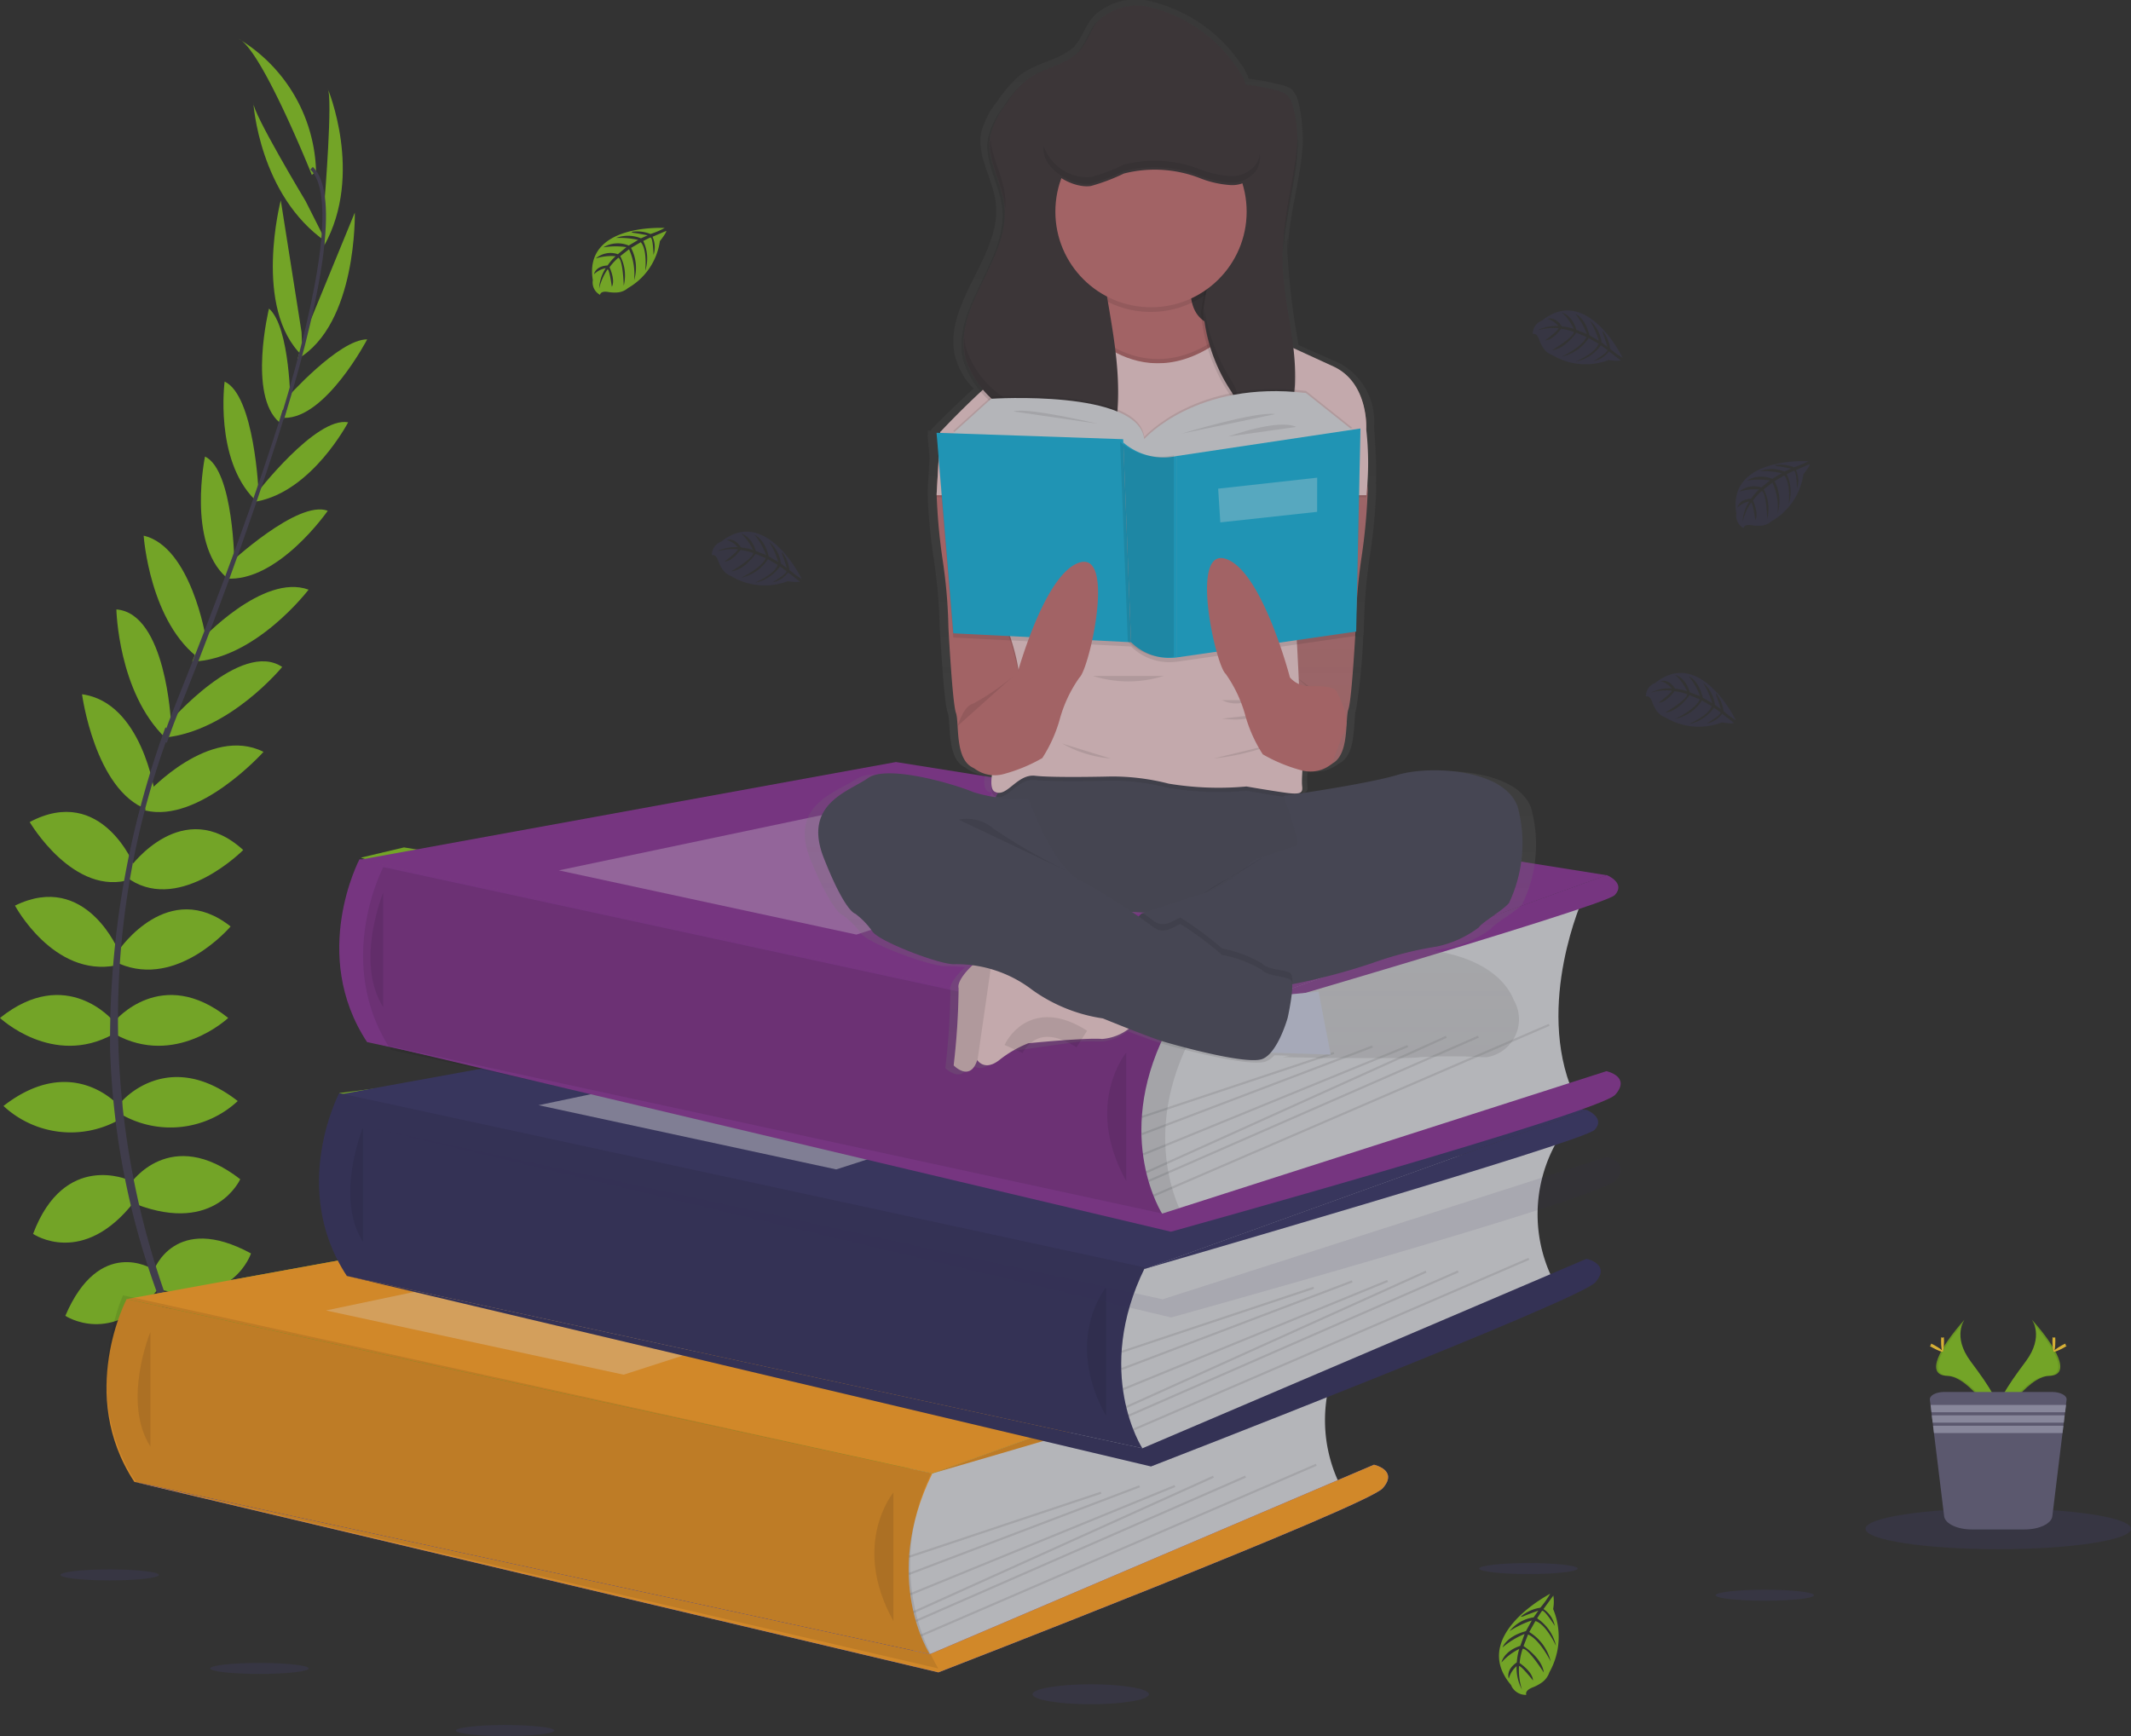 <svg xmlns="http://www.w3.org/2000/svg" xmlns:xlink="http://www.w3.org/1999/xlink" width="108.062" height="88.051" viewBox="0 0 108.062 88.051">
  <rect x="0" y="0" width="108.062" height="88.051" fill="#333333" stroke="none"/>
  <defs>
    <linearGradient id="linear-gradient" x1="0.5" y1="1" x2="0.5" gradientUnits="objectBoundingBox">
      <stop offset="0" stop-color="gray" stop-opacity="0.251"/>
      <stop offset="0.54" stop-color="gray" stop-opacity="0.122"/>
      <stop offset="1" stop-color="gray" stop-opacity="0.102"/>
    </linearGradient>
  </defs>
  <g id="Group_15952" data-name="Group 15952" transform="translate(0 0)" opacity="0.8" style="mix-blend-mode: normal;isolation: isolate">
    <path id="Path_13253" data-name="Path 13253" d="M903.362,259.456s-4.126-.249-3.644,2.646a.706.706,0,0,0,.367.744s.008-.217.423-.142a1.911,1.911,0,0,0,.45.022.933.933,0,0,0,.543-.226h0a3.276,3.276,0,0,0,1.613-2.378s.334-.414.326-.52l-.7.3a1.253,1.253,0,0,1,.051.921s-.023-.9-.156-.882c-.027,0-.363.175-.363.175a2.065,2.065,0,0,1,.1,1.513s.117-1.079-.229-1.45l-.491.287a2.166,2.166,0,0,1,.154,1.643,3.079,3.079,0,0,0-.257-1.573l-.444.347a2.118,2.118,0,0,1,.175,1.5s-.036-1.318-.271-1.418a2.722,2.722,0,0,0-.448.484s.308.651.117.989c0,0-.117-.878-.217-.883a2.922,2.922,0,0,0-.428.977,2.108,2.108,0,0,1,.334-1.036,1.168,1.168,0,0,0-.594.307s.061-.412.69-.447a2.713,2.713,0,0,1,.406-.469,2.552,2.552,0,0,0-1.005.116,1.139,1.139,0,0,1,1.12-.217l.434-.358a3.748,3.748,0,0,0-1.173.012,1.428,1.428,0,0,1,1.291-.093l.478-.286a4.349,4.349,0,0,0-1.121-.1,1.72,1.72,0,0,1,1.261.02l.342-.153s-.515-.1-.666-.117-.159-.058-.159-.058a1.779,1.779,0,0,1,.966.109A4.384,4.384,0,0,0,903.362,259.456Z" transform="translate(-811.667 -236.062)" fill="#6c63ff" opacity="0.1"/>
    <path id="Path_13255" data-name="Path 13255" d="M809.361,191.3s-1.8-3.728-4.087-1.89a.707.707,0,0,0-.47.683s.191-.1.326.3a1.88,1.88,0,0,0,.2.4.932.932,0,0,0,.465.368h0a3.28,3.28,0,0,0,2.862.249,1.866,1.866,0,0,0,.611.026l-.6-.465a1.26,1.26,0,0,1-.779.494s.776-.46.693-.567c-.017-.022-.326-.231-.326-.231a2.058,2.058,0,0,1-1.272.825s1-.423,1.154-.906l-.5-.287a2.167,2.167,0,0,1-1.359.936s1.029-.48,1.249-.992l-.52-.217s-.559.828-1.227.887c0,0,1.133-.674,1.1-.928a2.684,2.684,0,0,0-.641-.155s-.415.584-.807.584c0,0,.71-.531.667-.617a2.871,2.871,0,0,0-1.065.109,2.113,2.113,0,0,1,1.067-.217,1.162,1.162,0,0,0-.557-.368s.389-.148.727.383a2.688,2.688,0,0,1,.607.127,2.541,2.541,0,0,0-.592-.821s.5.1.731.874l.528.208a3.621,3.621,0,0,0-.582-1.019s.5.184.71,1.086l.483.278a4.337,4.337,0,0,0-.463-1.025,1.715,1.715,0,0,1,.6,1.11l.3.224s-.162-.5-.217-.637-.027-.166-.027-.166a1.787,1.787,0,0,1,.377.9A4.17,4.17,0,0,0,809.361,191.3Z" transform="translate(-727.077 -173.152)" fill="#6c63ff" opacity="0.1"/>
    <path id="Path_13256" data-name="Path 13256" d="M862.224,361.1s-1.8-3.729-4.09-1.892a.707.707,0,0,0-.47.683s.191-.1.326.3a1.88,1.88,0,0,0,.2.4.932.932,0,0,0,.465.368h0a3.277,3.277,0,0,0,2.863.249s.523.09.61.026l-.6-.464a1.26,1.26,0,0,1-.78.494s.776-.46.693-.567c-.017-.022-.326-.231-.326-.231a2.062,2.062,0,0,1-1.271.826s1-.425,1.154-.907l-.49-.289a2.163,2.163,0,0,1-1.359.936s1.029-.48,1.249-.992l-.52-.217s-.559.827-1.227.887c0,0,1.134-.674,1.105-.93a2.7,2.7,0,0,0-.642-.155s-.415.584-.807.584c0,0,.71-.531.667-.617a2.872,2.872,0,0,0-1.065.109,2.121,2.121,0,0,1,1.068-.217,1.161,1.161,0,0,0-.558-.368s.389-.149.726.383a2.676,2.676,0,0,1,.607.126,2.561,2.561,0,0,0-.591-.821s.5.1.731.874l.527.208a3.607,3.607,0,0,0-.582-1.017s.5.182.71,1.086l.483.277a4.337,4.337,0,0,0-.463-1.025,1.719,1.719,0,0,1,.6,1.111l.3.217s-.163-.5-.217-.637-.027-.166-.027-.166a1.775,1.775,0,0,1,.377.9A4.386,4.386,0,0,0,862.224,361.1Z" transform="translate(-774.201 -324.568)" fill="#6c63ff" opacity="0.1"/>
    <ellipse id="Ellipse_1295" data-name="Ellipse 1295" cx="2.496" cy="0.279" rx="2.496" ry="0.279" transform="translate(23.119 87.493)" fill="#6c63ff" opacity="0.1"/>
    <ellipse id="Ellipse_1296" data-name="Ellipse 1296" cx="2.496" cy="0.279" rx="2.496" ry="0.279" transform="translate(86.996 80.631)" fill="#6c63ff" opacity="0.1"/>
    <ellipse id="Ellipse_1297" data-name="Ellipse 1297" cx="2.496" cy="0.279" rx="2.496" ry="0.279" transform="translate(75.012 79.277)" fill="#6c63ff" opacity="0.1"/>
    <ellipse id="Ellipse_1298" data-name="Ellipse 1298" cx="2.952" cy="0.507" rx="2.952" ry="0.507" transform="translate(52.358 85.425)" fill="#6c63ff" opacity="0.1"/>
    <path id="Path_13257" data-name="Path 13257" d="M669.855,790.14s-4.111,2.124-1.987,4.626a.794.794,0,0,0,.777.5s-.115-.211.326-.379a2.124,2.124,0,0,0,.444-.236,1.044,1.044,0,0,0,.4-.531h0a3.666,3.666,0,0,0,.189-3.206,2.063,2.063,0,0,0,.011-.684l-.5.685a1.4,1.4,0,0,1,.576.856s-.543-.855-.651-.76c-.024.02-.248.375-.248.375a2.3,2.3,0,0,1,.961,1.4s-.5-1.1-1.048-1.262l-.312.556a2.415,2.415,0,0,1,1.086,1.49s-.568-1.135-1.148-1.364l-.229.587s.942.6,1.029,1.344c0,0-.788-1.245-1.072-1.206a3.006,3.006,0,0,0-.154.722s.666.445.677.883c0,0-.615-.776-.709-.725a3.272,3.272,0,0,0,.15,1.187,2.343,2.343,0,0,1-.273-1.187,1.3,1.3,0,0,0-.394.634s-.177-.429.406-.824a3,3,0,0,1,.123-.682,2.863,2.863,0,0,0-.9.686s.1-.564.954-.844l.217-.6a4.046,4.046,0,0,0-1.12.682s.19-.559,1.187-.827l.3-.543a4.98,4.98,0,0,0-1.131.543,1.923,1.923,0,0,1,1.223-.7l.24-.342s-.552.2-.706.267-.185.036-.185.036a2,2,0,0,1,.989-.45A4.835,4.835,0,0,0,669.855,790.14Z" transform="translate(-591.245 -709.305)" fill="#83c124"/>
    <path id="Path_13259" data-name="Path 13259" d="M686.65,255.062s1.661,4.343,2.606,3.909.688-2.28.869-2.786.38-4.343.38-4.343a26.262,26.262,0,0,1,.271-3.264,29.915,29.915,0,0,0,.326-3.452v-.053l-.179-3.149-1.014-.253-2.352.869-.326,1.86-.127.726-.054.309Z" transform="translate(-621.747 -220.219)" fill="#be6f72"/>
    <path id="Path_13260" data-name="Path 13260" d="M691.69,358.3a11.664,11.664,0,0,0,2.063,1.412c.478.114.771,1.126.771,1.126" transform="translate(-626.24 -324.208)" opacity="0.1"/>
    <path id="Path_13285" data-name="Path 13285" d="M698.556,427s-3.873.586-4.6,1.382" transform="translate(-628.264 -385.468)" opacity="0.1"/>
    <path id="Path_13286" data-name="Path 13286" d="M695.574,492.849h-.17a29.214,29.214,0,0,0-3.087,0c-.47.109-6.7,0-6.7,0l1.217-.253s-.452-1.583-.165-1.715c0,0-1.629-1.073-.4-1.8a3.81,3.81,0,0,1,2.552-.419l3.083-1.045.592-.2s3.475.181,4.415,2.57A1.935,1.935,0,0,1,695.574,492.849Z" transform="translate(-620.831 -439.353)" fill="#e7c7ca"/>
    <path id="Path_13287" data-name="Path 13287" d="M747.178,492.894h-.17c1.011-.834,3.3-3.373-3.5-5.223l.592-.2s3.475.181,4.415,2.57A1.929,1.929,0,0,1,747.178,492.894Z" transform="translate(-672.437 -439.397)" opacity="0.1"/>
    <ellipse id="Ellipse_1300" data-name="Ellipse 1300" cx="0.19" cy="0.19" rx="0.19" ry="0.19" transform="translate(68.166 50.304)" fill="#4b4b5b"/>
    <ellipse id="Ellipse_1301" data-name="Ellipse 1301" cx="0.19" cy="0.19" rx="0.19" ry="0.19" transform="translate(67.063 50.617)" fill="#4b4b5b"/>
    <path id="Path_13294" data-name="Path 13294" d="M695.31,507.819a3.842,3.842,0,0,0,4.561-1.4" transform="translate(-629.467 -456.289)" fill="none" stroke="#000" stroke-width="1" opacity="0.1"/>
    <path id="Path_13295" data-name="Path 13295" d="M700.29,532.417a5.358,5.358,0,0,1,5.1-.048" transform="translate(-633.907 -478.878)" fill="none" stroke="#000" stroke-width="1" opacity="0.1"/>
    <path id="Path_13314" data-name="Path 13314" d="M707.15,364.94s1.037.667,1.033,1.464" transform="translate(-640.021 -330.128)" opacity="0.1"/>
    <g id="Group_15951" data-name="Group 15951" transform="translate(0 0)">
      <path id="Path_13184" data-name="Path 13184" d="M100.019,429.832l-37.166-.181-3.693-8.662,13.058-.948-2.276-9.5L95.77,407.2l-24.732-8.6,2.185-.519,39.769,6.488-2.19,14.821-3.13,8.145Z" transform="translate(-52.736 -355.101)" fill="#83c124"/>
      <path id="Path_13185" data-name="Path 13185" d="M187,698.549a4.264,4.264,0,0,1,3.648,1.246s-1,.791-3.162-.3Z" transform="translate(-176.313 -627.627)" fill="#6c63ff"/>
      <path id="Path_13186" data-name="Path 13186" d="M177.109,698.51a4.252,4.252,0,0,0-.738,3.784s1.186-.474,1.315-2.892Z" transform="translate(-166.661 -627.624)" fill="#6c63ff"/>
      <path id="Path_13187" data-name="Path 13187" d="M172.76,666.646s.912-1.673,4.561.669a2.048,2.048,0,0,1-2.1,1.034A2.473,2.473,0,0,1,172.76,666.646Z" transform="translate(-163.62 -598.659)" fill="#6c63ff"/>
      <path id="Path_13188" data-name="Path 13188" d="M153.546,670.275s-1.893-.217-2.076,4.115a2.048,2.048,0,0,0,2.052-1.122A2.469,2.469,0,0,0,153.546,670.275Z" transform="translate(-144.641 -602.414)" fill="#6c63ff"/>
      <path id="Path_13189" data-name="Path 13189" d="M160.44,625.287s1.064-2.949,4.925-.851c0,0-.882,2.706-4.53,1.855Z" transform="translate(-152.637 -560.863)" fill="#83c124"/>
      <path id="Path_13190" data-name="Path 13190" d="M149.52,586.44s2.007-2.979,5.564-.217c0,0-1.247,2.8-5.26,1.277Z" transform="translate(-142.902 -526.414)" fill="#83c124"/>
      <path id="Path_13191" data-name="Path 13191" d="M145.6,549.232s2.341-2.737,5.864,0a5.01,5.01,0,0,1-5.864.7Z" transform="translate(-139.408 -493.388)" fill="#83c124"/>
      <path id="Path_13192" data-name="Path 13192" d="M142.24,510.883s2.371-2.858,5.746-.152c0,0-2.675,2.524-5.746.821Z" transform="translate(-136.414 -459.101)" fill="#83c124"/>
      <path id="Path_13193" data-name="Path 13193" d="M144.2,471.521s2.5-3.679,5.655-1.186c0,0-2.675,3.162-5.655,1.885Z" transform="translate(-138.161 -423.346)" fill="#83c124"/>
      <path id="Path_13194" data-name="Path 13194" d="M149.52,433.8s2.645-3.648,5.716-.851c0,0-3.132,3.162-5.716,1.52Z" transform="translate(-142.902 -389.837)" fill="#83c124"/>
      <path id="Path_13195" data-name="Path 13195" d="M156.517,395.084s3.132-3.429,5.864-2.063c0,0-3.263,3.642-6,2.973Z" transform="translate(-149.018 -354.888)" fill="#83c124"/>
      <path id="Path_13196" data-name="Path 13196" d="M165.616,356.363s3.614-4.2,5.716-2.8c0,0-2.662,3.258-5.972,3.583Z" transform="translate(-157.022 -319.736)" fill="#83c124"/>
      <path id="Path_13197" data-name="Path 13197" d="M178.785,321.153s3.163-3.429,5.474-2.578c0,0-2.706,3.557-5.9,3.648Z" transform="translate(-168.611 -288.668)" fill="#83c124"/>
      <path id="Path_13198" data-name="Path 13198" d="M194.192,284.876s3.5-3.284,5.017-2.706c0,0-2.523,3.648-5.169,3.436Z" transform="translate(-182.589 -256.264)" fill="#83c124"/>
      <path id="Path_13199" data-name="Path 13199" d="M208.32,244.761s3.01-3.923,4.653-3.619c0,0-1.825,3.5-4.653,4.018Z" transform="translate(-195.319 -219.723)" fill="#83c124"/>
      <path id="Path_13200" data-name="Path 13200" d="M221.4,205.43s2.66-3.007,4.1-3c0,0-2.1,4.018-4.208,3.981Z" transform="translate(-206.88 -185.217)" fill="#83c124"/>
      <path id="Path_13201" data-name="Path 13201" d="M227.9,148.983l2.57-6.263s.128,5.662-2.9,7.425Z" transform="translate(-212.478 -131.939)" fill="#83c124"/>
      <path id="Path_13202" data-name="Path 13202" d="M240.047,90.356s.426-5.23.152-5.656c0,0,1.837,4.349-.169,7.967Z" transform="translate(-223.585 -80.219)" fill="#83c124"/>
      <path id="Path_13203" data-name="Path 13203" d="M123.48,635.077s-2.665-1.652-4.39,2.389c0,0,2.371,1.574,4.7-1.358Z" transform="translate(-115.777 -570.728)" fill="#83c124"/>
      <path id="Path_13204" data-name="Path 13204" d="M108.884,594.211s-3.268-1.491-4.854,2.728c0,0,2.525,1.737,5.151-1.661Z" transform="translate(-102.352 -534.357)" fill="#83c124"/>
      <path id="Path_13205" data-name="Path 13205" d="M96.064,551.542s-2.341-2.737-5.864,0a5.01,5.01,0,0,0,5.864.7Z" transform="translate(-90.024 -495.448)" fill="#83c124"/>
      <path id="Path_13206" data-name="Path 13206" d="M94.326,510.883s-2.371-2.858-5.746-.152c0,0,2.676,2.524,5.746.821Z" transform="translate(-88.58 -459.101)" fill="#83c124"/>
      <path id="Path_13207" data-name="Path 13207" d="M100.859,466.415s-1.664-4.121-5.279-2.349c0,0,1.955,3.654,5.132,3.033Z" transform="translate(-94.82 -418.134)" fill="#83c124"/>
      <path id="Path_13208" data-name="Path 13208" d="M107.771,426.577s-1.654-4.192-5.321-2.249c0,0,2.246,3.843,5.158,2.9Z" transform="translate(-100.944 -382.635)" fill="#83c124"/>
      <path id="Path_13209" data-name="Path 13209" d="M130.582,373.738s-.652-4.6-3.692-5.008c0,0,.645,4.847,3.283,5.836Z" transform="translate(-122.73 -333.517)" fill="#83c124"/>
      <path id="Path_13210" data-name="Path 13210" d="M145.708,334.711s-.254-5.538-2.768-5.731c0,0,.085,4.2,2.484,6.515Z" transform="translate(-137.038 -298.07)" fill="#83c124"/>
      <path id="Path_13211" data-name="Path 13211" d="M158.819,299.578s-.749-4.605-3.149-5.168c0,0,.3,4.46,2.911,6.3Z" transform="translate(-148.385 -267.242)" fill="#83c124"/>
      <path id="Path_13212" data-name="Path 13212" d="M184.107,262.832s-.025-4.8-1.491-5.5c0,0-.909,4.343,1.066,6.114Z" transform="translate(-172.22 -234.176)" fill="#83c124"/>
      <path id="Path_13213" data-name="Path 13213" d="M194.711,227.846s-.205-4.939-1.723-5.635c0,0-.519,3.909,1.5,5.959Z" transform="translate(-181.597 -202.857)" fill="#83c124"/>
      <path id="Path_13214" data-name="Path 13214" d="M212.377,192.97s-.009-4.018-1.092-4.96c0,0-1.077,4.4.527,5.768Z" transform="translate(-197.645 -172.359)" fill="#83c124"/>
      <path id="Path_13215" data-name="Path 13215" d="M217.447,143.687,216.393,137s-1.432,5.479,1.1,7.894Z" transform="translate(-202.155 -126.84)" fill="#83c124"/>
      <path id="Path_13216" data-name="Path 13216" d="M209.534,96.365s-2.706-4.5-2.651-4.995c0,0,.288,4.711,3.692,7.058Z" transform="translate(-194.036 -86.164)" fill="#83c124"/>
      <path id="Path_13217" data-name="Path 13217" d="M203.769,68.482s-2.554-6.385-3.709-6.9a8.093,8.093,0,0,1,3.922,6.719Z" transform="translate(-187.955 -59.609)" fill="#83c124"/>
      <path id="Path_13218" data-name="Path 13218" d="M219.735,134.2l-.175-.053c2.155-7.029,2.693-11.51,1.515-12.634l.125-.132C222.449,122.566,221.942,127,219.735,134.2Z" transform="translate(-205.337 -112.916)" fill="#444053"/>
      <path id="Path_13219" data-name="Path 13219" d="M164.388,251.681l-.258-.092c.229-.644.476-1.3.734-1.941,2.25-5.607,4.165-10.824,5.393-14.828l.225-.109c-1.23,4.012-3.112,9.428-5.364,15.043C164.861,250.385,164.615,251.036,164.388,251.681Z" transform="translate(-155.927 -214.015)" fill="#444053"/>
      <path id="Path_13220" data-name="Path 13220" d="M148.179,424.677a35.518,35.518,0,0,1-5.963-10.688,39.544,39.544,0,0,1-2.353-12.246,46.214,46.214,0,0,1,2.808-16.363l.2.239a41.935,41.935,0,0,0-.319,28.232,35.186,35.186,0,0,0,5.9,10.585Z" transform="translate(-134.279 -348.495)" fill="#444053"/>
      <path id="Path_13221" data-name="Path 13221" d="M531.186,670.36a7.455,7.455,0,0,0-.507,7.547l-19.654,8.524-1.886.4-.869-3.8.581-4.8v-2.621Z" transform="translate(-462.698 -602.531)" fill="#d5d6db"/>
      <path id="Path_13222" data-name="Path 13222" d="M59.16,568.349l27.2-4.959,36.044,5.742-22.388,8.06Z" transform="translate(-52.736 -502.461)" fill="#83c124"/>
      <path id="Path_13223" data-name="Path 13223" d="M59.16,568.349l27.2-4.959,36.044,5.742-22.388,8.06Z" transform="translate(-52.736 -502.461)" fill="#f99d27"/>
      <path id="Path_13224" data-name="Path 13224" d="M139.333,652.47s-2.544,4.82.388,9.272l40.339,8.741s-2.5-3.839.129-9.169Z" transform="translate(-132.909 -586.583)" fill="#f99d27"/>
      <path id="Path_13226" data-name="Path 13226" d="M153.505,667.86s-1.454,3.527,0,5.809" transform="translate(-145.879 -600.302)" opacity="0.1"/>
      <path id="Path_13227" data-name="Path 13227" d="M191.649,739.47l22.52-9.61s1.26.271.445,1.194-22.531,9.338-22.531,9.338l-40.773-9.664Z" transform="translate(-144.498 -655.57)" fill="#6c63ff"/>
      <path id="Path_13228" data-name="Path 13228" d="M191.649,739.47l22.52-9.61s1.26.271.445,1.194-22.531,9.338-22.531,9.338l-40.773-9.664Z" transform="translate(-144.498 -655.57)" fill="#f99d27"/>
      <path id="Path_13229" data-name="Path 13229" d="M497.886,742.86s-2.172,2.606,0,6.515" transform="translate(-452.582 -667.158)" opacity="0.1"/>
      <rect id="Rectangle_12979" data-name="Rectangle 12979" width="10.269" height="0.109" transform="translate(46.077 78.907) rotate(-18.45)" opacity="0.1"/>
      <rect id="Rectangle_12980" data-name="Rectangle 12980" width="12.512" height="0.109" transform="translate(46.074 79.781) rotate(-20.82)" opacity="0.1"/>
      <rect id="Rectangle_12981" data-name="Rectangle 12981" width="14.502" height="0.109" transform="translate(46.139 80.812) rotate(-22.26)" opacity="0.1"/>
      <rect id="Rectangle_12982" data-name="Rectangle 12982" width="16.694" height="0.109" transform="translate(46.296 81.721) rotate(-24.31)" opacity="0.1"/>
      <rect id="Rectangle_12983" data-name="Rectangle 12983" width="18.258" height="0.109" transform="matrix(0.916, -0.401, 0.401, 0.916, 46.417, 82.163)" opacity="0.1"/>
      <rect id="Rectangle_12984" data-name="Rectangle 12984" width="21.849" height="0.109" transform="translate(46.67 82.905) rotate(-23.36)" opacity="0.1"/>
      <path id="Path_13230" data-name="Path 13230" d="M152.23,580.958l19.111-4.018,11.642,2.226-15.66,5.049Z" transform="translate(-135.7 -514.492)" fill="#fff" opacity="0.3"/>
      <path id="Path_13231" data-name="Path 13231" d="M546.391,659.69s.988.4.408,1.014S524,667.75,524,667.75Z" transform="translate(-476.721 -593.019)" fill="#e08d23"/>
      <path id="Path_13232" data-name="Path 13232" d="M630.484,574.18a7.455,7.455,0,0,0-.506,7.547l-19.654,8.524-1.886.4-.869-3.8.59-4.8v-2.625Z" transform="translate(-551.216 -516.794)" fill="#d5d6db"/>
      <path id="Path_13233" data-name="Path 13233" d="M158.46,472.168l27.2-4.958,36.046,5.742-22.388,8.06Z" transform="translate(-141.254 -416.654)" fill="#3a3768"/>
      <path id="Path_13234" data-name="Path 13234" d="M238.587,556.29s-2.545,4.82.387,9.272l40.339,8.741s-2.5-3.843.134-9.17Z" transform="translate(-221.385 -500.847)" fill="#3a3768"/>
      <path id="Path_13235" data-name="Path 13235" d="M238.587,556.29s-2.545,4.82.387,9.272l40.339,8.741s-2.5-3.843.134-9.17l-12.756-2.761Z" transform="translate(-221.385 -500.847)" opacity="0.1"/>
      <path id="Path_13236" data-name="Path 13236" d="M252.8,571.68s-1.453,3.526,0,5.809" transform="translate(-234.392 -514.498)" opacity="0.1"/>
      <path id="Path_13237" data-name="Path 13237" d="M290.939,643.29l22.521-9.61s1.258.271.444,1.194-22.531,9.338-22.531,9.338L250.6,634.549Z" transform="translate(-233.007 -569.834)" fill="#3a3768"/>
      <path id="Path_13238" data-name="Path 13238" d="M290.939,643.29l22.521-9.61s1.258.271.444,1.194-22.531,9.338-22.531,9.338L250.6,634.549Z" transform="translate(-233.007 -569.834)" opacity="0.1"/>
      <path id="Path_13239" data-name="Path 13239" d="M597.176,646.68s-2.172,2.606,0,6.515" transform="translate(-541.09 -581.381)" opacity="0.1"/>
      <rect id="Rectangle_12985" data-name="Rectangle 12985" width="10.269" height="0.109" transform="translate(56.86 68.514) rotate(-18.45)" opacity="0.1"/>
      <rect id="Rectangle_12986" data-name="Rectangle 12986" width="12.512" height="0.109" transform="translate(56.857 69.386) rotate(-20.82)" opacity="0.1"/>
      <rect id="Rectangle_12987" data-name="Rectangle 12987" width="14.502" height="0.109" transform="translate(56.922 70.412) rotate(-22.26)" opacity="0.1"/>
      <rect id="Rectangle_12988" data-name="Rectangle 12988" width="16.694" height="0.109" transform="translate(57.079 71.319) rotate(-24.31)" opacity="0.1"/>
      <rect id="Rectangle_12989" data-name="Rectangle 12989" width="18.258" height="0.109" transform="matrix(0.916, -0.401, 0.401, 0.916, 57.198, 71.758)" opacity="0.1"/>
      <rect id="Rectangle_12990" data-name="Rectangle 12990" width="21.849" height="0.109" transform="translate(57.451 72.46) rotate(-23.36)" opacity="0.1"/>
      <path id="Path_13240" data-name="Path 13240" d="M251.53,484.778l19.111-4.018,11.642,2.226-15.66,5.049Z" transform="translate(-224.218 -428.723)" fill="#fff" opacity="0.45"/>
      <path id="Path_13241" data-name="Path 13241" d="M645.718,563.51s.987.4.408,1.013-22.8,7.046-22.8,7.046Z" transform="translate(-565.265 -507.217)" fill="#3a3768"/>
      <path id="Path_13242" data-name="Path 13242" d="M639.911,464.15s-2.462,5.393-.507,9.935L619.75,480.22l-1.882.4-.869-3.8.581-4.8V469.4Z" transform="translate(-559.622 -418.63)" fill="#d5d6db"/>
      <path id="Path_13243" data-name="Path 13243" d="M167.89,362.139l27.2-4.959,36.046,5.742-22.389,8.06Z" transform="translate(-149.659 -318.53)" fill="#873694"/>
      <path id="Path_13244" data-name="Path 13244" d="M248.038,446.26s-2.548,4.82.383,9.272l40.339,8.741s-2.5-3.843.132-9.169Z" transform="translate(-229.808 -402.679)" fill="#873694"/>
      <path id="Path_13245" data-name="Path 13245" d="M248.038,446.26s-2.548,4.82.383,9.272l40.339,8.741s-2.5-3.843.132-9.169Z" transform="translate(-228.6 -402.282)" opacity="0.1"/>
      <path id="Path_13329" data-name="Path 13329" d="M247.766,445.793s-2.268,5.018.663,9.47l40.675,9.454a10.492,10.492,0,0,1-.344-9.9Z" transform="translate(-241.529 -380.096)" opacity="0.1"/>
      <path id="Path_13246" data-name="Path 13246" d="M262.235,461.65s-1.454,3.527,0,5.809" transform="translate(-242.803 -416.378)" opacity="0.1"/>
      <path id="Path_13247" data-name="Path 13247" d="M300.379,540.391l22.52-7.221s1.26.271.445,1.194-22.531,6.949-22.531,6.949L260.04,531.65Z" transform="translate(-241.435 -478.841)" fill="#873694"/>
      <path id="Path_13248" data-name="Path 13248" d="M300.379,540.391l22.52-7.221s1.26.271.445,1.194-22.531,6.949-22.531,6.949L260.04,531.65Z" transform="translate(-241.422 -474.492)" fill="#34315d" opacity="0.1"/>
      <path id="Path_13249" data-name="Path 13249" d="M606.616,536.65s-2.172,2.606,0,6.515" transform="translate(-549.506 -483.261)" opacity="0.1"/>
      <rect id="Rectangle_12991" data-name="Rectangle 12991" width="10.269" height="0.109" transform="translate(57.885 56.602) rotate(-18.45)" opacity="0.1"/>
      <rect id="Rectangle_12992" data-name="Rectangle 12992" width="12.512" height="0.109" transform="translate(57.882 57.475) rotate(-20.82)" opacity="0.1"/>
      <rect id="Rectangle_12993" data-name="Rectangle 12993" width="14.502" height="0.109" transform="translate(57.945 58.502) rotate(-22.26)" opacity="0.1"/>
      <rect id="Rectangle_12994" data-name="Rectangle 12994" width="16.694" height="0.109" transform="translate(58.104 59.409) rotate(-24.31)" opacity="0.1"/>
      <rect id="Rectangle_12995" data-name="Rectangle 12995" width="18.258" height="0.109" transform="matrix(0.916, -0.401, 0.401, 0.916, 58.224, 59.85)" opacity="0.1"/>
      <rect id="Rectangle_12996" data-name="Rectangle 12996" width="21.849" height="0.109" transform="translate(58.477 60.592) rotate(-23.36)" opacity="0.1"/>
      <path id="Path_13250" data-name="Path 13250" d="M260.96,374.748l19.111-4.018,11.642,2.226-15.66,5.049Z" transform="translate(-232.624 -330.603)" fill="#fff" opacity="0.3"/>
      <path id="Path_13251" data-name="Path 13251" d="M655.148,453.48s.988.4.408,1.014-22.8,7.046-22.8,7.046Z" transform="translate(-573.671 -409.097)" fill="#873694"/>
      <path id="Path_13252" data-name="Path 13252" d="M368.762,149.876s-4.126-.249-3.644,2.646a.706.706,0,0,0,.367.744s.008-.217.423-.142a1.85,1.85,0,0,0,.45.022.936.936,0,0,0,.548-.226h0a3.279,3.279,0,0,0,1.612-2.378s.334-.414.326-.52l-.7.3a1.253,1.253,0,0,1,.051.921s-.023-.9-.157-.882c-.027,0-.362.175-.362.175a2.061,2.061,0,0,1,.1,1.513s.117-1.079-.228-1.45l-.491.287a2.166,2.166,0,0,1,.154,1.643,3.079,3.079,0,0,0-.257-1.573l-.445.347a2.116,2.116,0,0,1,.176,1.5s-.036-1.318-.271-1.418a2.683,2.683,0,0,0-.448.484s.308.652.116.989c0,0-.116-.878-.217-.883a2.923,2.923,0,0,0-.428.977,2.113,2.113,0,0,1,.333-1.036,1.163,1.163,0,0,0-.593.307s.06-.412.69-.447a2.668,2.668,0,0,1,.406-.468,2.542,2.542,0,0,0-1.006.115,1.139,1.139,0,0,1,1.12-.217l.434-.358a3.746,3.746,0,0,0-1.173.012,1.429,1.429,0,0,1,1.291-.093l.479-.286a4.352,4.352,0,0,0-1.121-.1,1.72,1.72,0,0,1,1.261.02l.341-.153s-.514-.1-.665-.117-.159-.058-.159-.058a1.793,1.793,0,0,1,.966.109A4.31,4.31,0,0,0,368.762,149.876Z" transform="translate(-335.056 -138.313)" fill="#83c124"/>
      <path id="Path_13254" data-name="Path 13254" d="M425.58,294.922s-1.8-3.728-4.087-1.891a.705.705,0,0,0-.47.683s.19-.1.326.3a1.923,1.923,0,0,0,.2.4.937.937,0,0,0,.466.369h0a3.276,3.276,0,0,0,2.862.248,1.857,1.857,0,0,0,.61.027l-.6-.464a1.26,1.26,0,0,1-.78.493s.777-.459.694-.566c-.017-.022-.326-.231-.326-.231a2.062,2.062,0,0,1-1.272.825s1-.423,1.153-.907l-.489-.289a2.167,2.167,0,0,1-1.359.936s1.029-.479,1.248-.991l-.519-.217s-.559.827-1.228.887c0,0,1.134-.674,1.105-.929a2.753,2.753,0,0,0-.642-.155s-.415.585-.806.585c0,0,.709-.531.666-.617a2.864,2.864,0,0,0-1.064.109,2.114,2.114,0,0,1,1.067-.217,1.169,1.169,0,0,0-.558-.368s.389-.148.726.383a2.682,2.682,0,0,1,.607.126,2.551,2.551,0,0,0-.591-.82s.5.1.731.869l.527.209a3.622,3.622,0,0,0-.582-1.017s.5.184.711,1.086l.482.278a4.3,4.3,0,0,0-.462-1.025,1.72,1.72,0,0,1,.6,1.11l.3.224s-.163-.5-.217-.637-.027-.167-.027-.167a1.782,1.782,0,0,1,.378.9A4.057,4.057,0,0,0,425.58,294.922Z" transform="translate(-384.924 -265.556)" fill="#6c63ff" opacity="0.1"/>
      <ellipse id="Ellipse_1293" data-name="Ellipse 1293" cx="2.496" cy="0.279" rx="2.496" ry="0.279" transform="translate(10.659 84.343)" fill="#6c63ff" opacity="0.1"/>
      <ellipse id="Ellipse_1294" data-name="Ellipse 1294" cx="2.496" cy="0.279" rx="2.496" ry="0.279" transform="translate(3.067 79.6)" fill="#6c63ff" opacity="0.1"/>
      <path id="Path_13258" data-name="Path 13258" d="M501.2,84.394c-.71-1.93-4.619-2.111-6.315-1.619a50.7,50.7,0,0,1-5.1.945l-.088-.084c.176-.052.18-.18.159-.37a5.792,5.792,0,0,1,.011-.751,1.85,1.85,0,0,0,1.572-.353h0c.977-.434.714-2.293.9-2.8a32.227,32.227,0,0,0,.358-3.735h.014l.008-.375c.01-.162.014-.256.014-.256a25.67,25.67,0,0,1,.282-3.283,28.732,28.732,0,0,0,.337-3.475v-.053l-.014-.237c.01-.173.014-.365.013-.567,0-.928-.1-2.1-.109-2.287v-.1a3.34,3.34,0,0,0-1.731-3.132c-.622-.278-1.37-.609-2.095-.932a35.479,35.479,0,0,1-.577-4.841c0-.244.022-.489.046-.732,0,.071-.008.142-.009.217v.473c.064-2.032.832-4.074.76-6.062-.006.194-.021.39-.039.585a6.313,6.313,0,0,0-.208-2,1.182,1.182,0,0,0-.341-.619,1.4,1.4,0,0,0-.6-.236,11.966,11.966,0,0,0-1.562-.291,2.414,2.414,0,0,0-.352-.683,7.725,7.725,0,0,0-4.66-3.258,3.1,3.1,0,0,0-2.738.665,2.058,2.058,0,0,0-.193.2c-.354.422-.506.977-.869,1.4-.024.028-.051.054-.077.081-.71.635-1.817.768-2.606,1.338a3.123,3.123,0,0,0-.39.34,6.609,6.609,0,0,0-.851,1.035,4.292,4.292,0,0,0-.833,1.616c-.227,1.194.586,2.327.737,3.529.337,2.69-2.64,5.076-2.076,7.73a3.539,3.539,0,0,0,.958,1.719c-1.161,1.051-2.149,2.071-2.149,2.071v.061H470.6l.019.217H470.6l.1,1.178-.1,1.716v.162h.007a27.426,27.426,0,0,0,.326,3.366,25.644,25.644,0,0,1,.281,3.282s.206,3.858.4,4.368-.079,2.364.9,2.8h0a2.063,2.063,0,0,0,.985.408c-.05.406-.018.7.143.793a.473.473,0,0,0,.228.065,2.415,2.415,0,0,0-.177.309,4.6,4.6,0,0,1-1.138-.268c-1.053-.434-4.549-1.412-5.564-.724s-3.458,1.311-2.33,4.077,1.654,2.836,1.654,2.836a4.017,4.017,0,0,1,.9.907c.339.509,3.5,1.674,4.285,1.674a7.729,7.729,0,0,1,1,.05s-.857.751-.743,1.188A36.052,36.052,0,0,1,471.5,97.6s.869.875,1.24-.273l.013.017c.069.094.445.521,1.152-.017a6.459,6.459,0,0,1,.919-.582l3.423-.484a9.682,9.682,0,0,1,1.072-.008,2.24,2.24,0,0,0,1.412-.526c.709.269,1.506.564,1.885.671.769.217,4.3,1.165,5.128.869a1.148,1.148,0,0,0,.445-.317l.788.025-.369.074s.719.012,1.7.025l-.041.024,1.226-.011c1.794.016,3.809.022,4.074-.038a28.613,28.613,0,0,1,3.205,0h.177a1.945,1.945,0,0,0,1.391-2.875c-.751-1.846-3.061-2.382-4.086-2.53.289-.058.537-.1.7-.128a5.565,5.565,0,0,0,2.218-.983c.113-.223,1.278-.869,1.579-1.237A6.917,6.917,0,0,0,501.2,84.394Zm-19.616,5.4-.116.038-.078.026-.15.148c-.119-.08-.248-.165-.381-.252C481.091,89.768,481.333,89.782,481.581,89.794Zm10.349,3.06Z" transform="translate(-423.563 -43.428)" fill="url(#linear-gradient)"/>
      <path id="Path_13261" data-name="Path 13261" d="M530.452,256.812s-1.661,4.343-2.606,3.909-.688-2.28-.869-2.786-.38-4.343-.38-4.343a26.24,26.24,0,0,0-.271-3.264,29.916,29.916,0,0,1-.326-3.452v-.053l.18-3.149,1.014-.253,2.352.869.326,1.86.127.726.054.309Z" transform="translate(-478.503 -221.783)" fill="#be6f72"/>
      <rect id="Rectangle_12997" data-name="Rectangle 12997" width="3.708" height="5.78" transform="translate(59.059 11.864)" fill="#3e373a"/>
      <rect id="Rectangle_12998" data-name="Rectangle 12998" width="3.708" height="5.78" transform="translate(59.059 11.864)" opacity="0.1"/>
      <path id="Path_13262" data-name="Path 13262" d="M553.6,403.753s-1.267,1.393-.8,1.646a51.826,51.826,0,0,1,3.512,4.995s9.99,1.23,11.874-.616,1.846-5.144,1.846-5.144-1.514.326-1.679.149-1.072-1.03-1.072-1.03S554.467,402.976,553.6,403.753Z" transform="translate(-502.301 -364.443)" fill="#4b4b5b"/>
      <path id="Path_13263" data-name="Path 13263" d="M553.6,403.753s-1.267,1.393-.8,1.646a51.826,51.826,0,0,1,3.512,4.995s9.99,1.23,11.874-.616,1.846-5.144,1.846-5.144-1.514.326-1.679.149-1.072-1.03-1.072-1.03S554.467,402.976,553.6,403.753Z" transform="translate(-502.301 -364.443)" opacity="0.02"/>
      <path id="Path_13264" data-name="Path 13264" d="M549.264,162.376l-3.257,2.606-.985.072-.362.026-6.073.445-6.3-.46-.937-.068-1.195-.087-2.5-2.389a42.75,42.75,0,0,1,3.316-3.172,6.8,6.8,0,0,1,1.607-1.074l.072-.025a1.788,1.788,0,0,0,.688-.48A16.134,16.134,0,0,0,535.7,153.4s5.393-2.786,4.742.869,2.425,2.752,2.425,2.752l1.014.463.4.184,1.022.468,2.305,1.058C549.414,160.023,549.264,162.376,549.264,162.376Z" transform="translate(-479.983 -140.551)" fill="#be6f72"/>
      <ellipse id="Ellipse_1299" data-name="Ellipse 1299" cx="4.85" cy="4.85" rx="4.85" ry="4.85" transform="translate(53.501 6.122)" opacity="0.1"/>
      <path id="Path_13265" data-name="Path 13265" d="M547.792,213.948H526v-.053l.18-3.149a42.779,42.779,0,0,1,3.316-3.172l13.682-.543.636-.671,2.305,1.058c1.81.832,1.665,3.185,1.665,3.185A15.209,15.209,0,0,1,547.792,213.948Z" transform="translate(-478.503 -188.724)" opacity="0.1"/>
      <path id="Path_13266" data-name="Path 13266" d="M547.792,212.948H526v-.053l.18-3.149a42.781,42.781,0,0,1,3.316-3.172l13.682-.543.636-.671,2.305,1.058c1.81.832,1.665,3.185,1.665,3.185A15.209,15.209,0,0,1,547.792,212.948Z" transform="translate(-478.503 -187.832)" fill="#e7c7ca"/>
      <path id="Path_13267" data-name="Path 13267" d="M582.647,186.132s3.438,4.38,8.017-.09.507,9.971.507,9.971l-9.881,1.173Z" transform="translate(-527.789 -169.842)" opacity="0.1"/>
      <path id="Path_13268" data-name="Path 13268" d="M582.647,188.132s3.438,4.38,8.017-.09.507,9.971.507,9.971l-9.881,1.173Z" transform="translate(-527.789 -171.626)" fill="#e7c7ca"/>
      <path id="Path_13269" data-name="Path 13269" d="M565.557,201.529l.364,5.548.39,1.846.3,1.412s.76,10.858.543,11.4.109.977.154,1.266-.046,1.014-.01,1.34,0,.47-.832.354-1.991-.318-1.991-.318a15.474,15.474,0,0,1-3.945-.144,11.576,11.576,0,0,0-2.932-.363s-2.9.073-3.836-.036-1.448,1.159-2.063.8.723-3.872,1.158-4.886-.579-3.583-.579-3.583l1.3-7.228.29-1.639v-5.151l.072-.025a1.787,1.787,0,0,0,.688-.48l.326,5.184,10.207.363V201.35" transform="translate(-501.268 -184.27)" opacity="0.1"/>
      <path id="Path_13270" data-name="Path 13270" d="M565.557,199.529l.364,5.548.39,1.846.3,1.412s.76,10.858.543,11.4.109.977.154,1.266-.046,1.014-.01,1.34,0,.47-.832.354-1.991-.318-1.991-.318a15.474,15.474,0,0,1-3.945-.144,11.576,11.576,0,0,0-2.932-.363s-2.9.073-3.836-.036-1.448,1.159-2.063.8.723-3.872,1.158-4.886-.579-3.583-.579-3.583l1.3-7.228.29-1.639v-5.151l.072-.025a1.787,1.787,0,0,0,.688-.48l.326,5.184,10.207.363V199.35" transform="translate(-501.268 -182.487)" fill="#e7c7ca"/>
      <path id="Path_13271" data-name="Path 13271" d="M554.262,52.376a1.2,1.2,0,0,0-.326-.615,1.334,1.334,0,0,0-.573-.235,11.33,11.33,0,0,0-1.507-.289,2.411,2.411,0,0,0-.326-.676,7.464,7.464,0,0,0-4.491-3.24,2.849,2.849,0,0,0-2.715.747c-.341.42-.488.977-.832,1.39-.663.8-1.861.9-2.7,1.52a5,5,0,0,0-1.086,1.256,4.311,4.311,0,0,0-.8,1.606c-.217,1.185.566,2.314.71,3.509.326,2.674-2.541,5.047-2,7.686a4.76,4.76,0,0,0,3.208,3.172,2.225,2.225,0,0,1,1.352.885c.109.217.127.468.229.687a1.371,1.371,0,0,0,2.077.227,3.236,3.236,0,0,0,.869-2.2c.291-3.514-1.116-6.985-.952-10.508a3.1,3.1,0,0,1,1.3-2.756c1.285-.652,2.83.434,4.243.227a8.418,8.418,0,0,1,.406,5.137,14.032,14.032,0,0,0-.642,2.812,8.653,8.653,0,0,0,1.438,4.116,2.191,2.191,0,0,1,.29.794,1.914,1.914,0,0,1-.155.831,11.7,11.7,0,0,0-1.133,3.123.5.5,0,0,0,.081.371.467.467,0,0,0,.28.126c1.173.2,2.187-.838,2.759-1.882a8.822,8.822,0,0,0,1.088-3.748c.118-2.211-.674-4.386-.625-6.6C553.791,57.336,554.928,54.8,554.262,52.376Z" transform="translate(-488.799 -46.843)" opacity="0.1"/>
      <path id="Path_13272" data-name="Path 13272" d="M555.262,51.376a1.2,1.2,0,0,0-.326-.615,1.333,1.333,0,0,0-.573-.235,11.328,11.328,0,0,0-1.507-.289,2.414,2.414,0,0,0-.326-.676,7.464,7.464,0,0,0-4.491-3.24,2.849,2.849,0,0,0-2.715.747c-.341.42-.487.977-.832,1.39-.663.8-1.861.9-2.7,1.52a5,5,0,0,0-1.086,1.256,4.309,4.309,0,0,0-.8,1.606c-.217,1.185.566,2.314.71,3.509.326,2.674-2.541,5.047-2,7.686a4.76,4.76,0,0,0,3.208,3.172,2.225,2.225,0,0,1,1.352.885c.109.217.127.468.229.687a1.371,1.371,0,0,0,2.077.227,3.237,3.237,0,0,0,.869-2.2c.291-3.514-1.116-6.985-.952-10.508a3.1,3.1,0,0,1,1.3-2.756c1.285-.652,2.83.434,4.244.227a8.419,8.419,0,0,1,.406,5.137,14.032,14.032,0,0,0-.642,2.812,8.655,8.655,0,0,0,1.438,4.116,2.191,2.191,0,0,1,.29.794,1.914,1.914,0,0,1-.155.831,11.7,11.7,0,0,0-1.133,3.123.5.5,0,0,0,.081.371.467.467,0,0,0,.28.126c1.173.2,2.187-.838,2.759-1.882a8.82,8.82,0,0,0,1.088-3.748c.118-2.211-.674-4.386-.625-6.6C554.791,56.336,555.928,53.8,555.262,51.376Z" transform="translate(-489.691 -45.952)" fill="#3e373a"/>
      <path id="Path_13273" data-name="Path 13273" d="M581.79,467.637l4.307.138-.618-3.195-3.3.314Z" transform="translate(-518.617 -414.286)" fill="#c3c7d9"/>
      <path id="Path_13274" data-name="Path 13274" d="M628.975,411.165c-.29.362-1.412,1.013-1.52,1.23a5.346,5.346,0,0,1-2.136.977,17.777,17.777,0,0,0-3.257.833,31.763,31.763,0,0,1-4.084,1.08,11.594,11.594,0,0,1-1.237.223c-.651.036-7.781-2.389-7.781-2.389l1.375-1.412.076-.026c.389-.131,2.185-.738,3.182-1.027a7.319,7.319,0,0,0,2.426-1.665s1.918-.651,2.172-.724-.651-2.533-.651-2.533,4.162-.578,5.791-1.067,5.393-.308,6.081,1.61A7.07,7.07,0,0,1,628.975,411.165Z" transform="translate(-552.455 -365.365)" fill="#4b4b5b"/>
      <path id="Path_13275" data-name="Path 13275" d="M543.153,491.256a2.541,2.541,0,0,1-1.665.8c-.833-.072-3.745.217-3.745.217a5.839,5.839,0,0,0-1.467.85c-.681.536-1.042.109-1.11.017l-.012-.017c-.363,1.141-1.194.271-1.194.271a36.728,36.728,0,0,0,.251-3.909c-.111-.434.716-1.18.716-1.18l.977-.249,2.476-.634,3.547,1.23Z" transform="translate(-485.599 -439.36)" fill="#e7c7ca"/>
      <path id="Path_13276" data-name="Path 13276" d="M535.9,493.26l-.733,5.084-.012-.017c-.363,1.141-1.194.271-1.194.271a36.729,36.729,0,0,0,.251-3.909c-.111-.434.716-1.18.716-1.18Z" transform="translate(-485.599 -444.566)" opacity="0.1"/>
      <path id="Path_13277" data-name="Path 13277" d="M599,360.08a5.926,5.926,0,0,0,3.583,0" transform="translate(-543.576 -325.796)" opacity="0.1"/>
      <path id="Path_13278" data-name="Path 13278" d="M659.29,371.42a1.584,1.584,0,0,0,1.412,0" transform="translate(-597.32 -335.908)" opacity="0.1"/>
      <path id="Path_13279" data-name="Path 13279" d="M659.29,378.6s1.339.179,1.593-.182" transform="translate(-597.32 -342.151)" opacity="0.1"/>
      <path id="Path_13280" data-name="Path 13280" d="M655.29,392.51a12.348,12.348,0,0,0,3.139-.76" transform="translate(-593.754 -354.038)" opacity="0.1"/>
      <path id="Path_13281" data-name="Path 13281" d="M584.62,391.75a5.97,5.97,0,0,0,2.462.76" transform="translate(-530.758 -354.038)" opacity="0.1"/>
      <path id="Path_13282" data-name="Path 13282" d="M617.968,474.784a11.574,11.574,0,0,1-1.237.223c-.651.036-7.781-2.389-7.781-2.389l1.375-1.411.076-.026c.217.153.4.284.522.384.6.471,1.176-.144,1.393-.144a17.576,17.576,0,0,1,2.1,1.556,6.519,6.519,0,0,1,2.027.76c.29.362,1.3.29,1.483.543A.968.968,0,0,1,617.968,474.784Z" transform="translate(-552.446 -424.873)" opacity="0.1"/>
      <path id="Path_13283" data-name="Path 13283" d="M481.361,407.2a7.87,7.87,0,0,1-2.77-.326c-1.013-.427-4.379-1.412-5.357-.72s-3.33,1.3-2.244,4.055,1.593,2.823,1.593,2.823a3.919,3.919,0,0,1,.869.9c.326.507,3.366,1.665,4.126,1.665a6.309,6.309,0,0,1,3.981,1.3,8.181,8.181,0,0,0,3.583,1.448s2.389.977,3.133,1.194,4.142,1.158,4.94.869,1.3-2.1,1.3-2.1.362-1.629.18-1.882-1.194-.181-1.483-.543a6.51,6.51,0,0,0-2.027-.76,17.51,17.51,0,0,0-2.095-1.557c-.217,0-.795.615-1.393.144a31.767,31.767,0,0,0-3.747-2.389C482.577,410.6,481.361,407.2,481.361,407.2Z" transform="translate(-429.216 -366.692)" fill="#4b4b5b"/>
      <path id="Path_13284" data-name="Path 13284" d="M536.27,427.075a2.074,2.074,0,0,1,1.78.47,31.479,31.479,0,0,0,3.792,2.178" transform="translate(-487.658 -385.504)" opacity="0.1"/>
      <g id="Group_15884" data-name="Group 15884" transform="translate(48.89 6.828)" opacity="0.1">
        <path id="Path_13288" data-name="Path 13288" d="M607.987,110.59a8.424,8.424,0,0,0-.623-3.49c-1.412.211-2.958-.878-4.243-.227a3.115,3.115,0,0,0-1.3,2.756c-.013.281-.015.562-.01.844,0-.1,0-.2.01-.3a3.1,3.1,0,0,1,1.3-2.756c1.286-.652,2.83.434,4.243.227A8.4,8.4,0,0,1,607.987,110.59Z" transform="translate(-594.966 -106.624)"/>
        <path id="Path_13289" data-name="Path 13289" d="M551.762,112.181a3.614,3.614,0,0,0-.014-.71c-.115-.956-.637-1.869-.732-2.8-.122,1.124.594,2.2.732,3.343A.674.674,0,0,1,551.762,112.181Z" transform="translate(-549.68 -108.414)"/>
        <path id="Path_13290" data-name="Path 13290" d="M546.626,204.523a3.194,3.194,0,0,1-.869,2.2,1.37,1.37,0,0,1-2.077-.227c-.109-.217-.125-.47-.23-.687-.241-.5-.834-.691-1.352-.885a4.749,4.749,0,0,1-3.206-3.172,3.331,3.331,0,0,1-.058-.423,3.424,3.424,0,0,0,.058.966,4.762,4.762,0,0,0,3.206,3.172c.518.194,1.111.388,1.352.885.109.217.127.468.23.687a1.371,1.371,0,0,0,2.077.227,3.237,3.237,0,0,0,.869-2.2,12.373,12.373,0,0,0,.034-1.275C546.66,204.038,546.646,204.281,546.626,204.523Z" transform="translate(-538.823 -191.012)"/>
        <path id="Path_13291" data-name="Path 13291" d="M687.93,111.867v.47c.061-2.02.8-4.05.729-6.028C688.6,108.139,687.971,110.008,687.93,111.867Z" transform="translate(-671.739 -106.31)"/>
        <path id="Path_13292" data-name="Path 13292" d="M652.487,192.269a1.4,1.4,0,0,0,.025-.392,2.171,2.171,0,0,0-.29-.794,9.756,9.756,0,0,1-1.428-3.743c0,.056-.008.109-.009.169a8.645,8.645,0,0,0,1.437,4.116A2.608,2.608,0,0,1,652.487,192.269Z" transform="translate(-638.627 -178.541)"/>
        <path id="Path_13293" data-name="Path 13293" d="M659,216.477a8.836,8.836,0,0,1-1.1,3.748c-.573,1.044-1.586,2.083-2.76,1.882a.461.461,0,0,1-.28-.127.274.274,0,0,1-.051-.085c-.013.085-.024.17-.03.257a.5.5,0,0,0,.081.37.461.461,0,0,0,.28.127c1.174.2,2.187-.838,2.76-1.882a8.836,8.836,0,0,0,1.1-3.748c.013-.254.014-.507.006-.76C659,216.333,659,216.4,659,216.477Z" transform="translate(-642.182 -204.321)"/>
      </g>
      <path id="Path_13296" data-name="Path 13296" d="M561.93,525.662s.942-2.126,3.459-.505" transform="translate(-510.532 -472.458)" fill="none" stroke="#000" stroke-width="1" opacity="0.1"/>
      <path id="Path_13297" data-name="Path 13297" d="M533.79,227.81l1.922-1.737s7.452-.489,7.76,2.045c0,0,2.642-3,8.2-2.335l2.351,1.872-6.5,2.851-6.314,2.19-4.651-2.082Z" transform="translate(-485.448 -205.957)" opacity="0.1"/>
      <path id="Path_13298" data-name="Path 13298" d="M533.79,228.81l1.922-1.737s7.452-.489,7.76,2.045c0,0,2.642-3,8.2-2.335l2.351,1.872-6.5,2.851-6.314,2.19-4.651-2.082Z" transform="translate(-485.448 -206.849)" fill="#d5d6db"/>
      <path id="Path_13299" data-name="Path 13299" d="M437.38,204.83,438.23,215l9.012.453-.391-10.128-.008-.17Z" transform="translate(-389.888 -182.663)" opacity="0.1"/>
      <path id="Path_13300" data-name="Path 13300" d="M437.38,202.83,438.23,213l9.012.453-.391-10.128-.008-.17Z" transform="translate(-389.888 -180.879)" fill="#1cadd5"/>
      <path id="Path_13301" data-name="Path 13301" d="M559.007,202.83l-9.3,1.394v10.217l9.085-1.313Z" transform="translate(-490.02 -180.88)" opacity="0.1"/>
      <path id="Path_13302" data-name="Path 13302" d="M559.007,200.83l-9.3,1.394v10.217l9.085-1.313Z" transform="translate(-490.02 -179.097)" fill="#1cadd5"/>
      <path id="Path_13303" data-name="Path 13303" d="M573.912,223.79l-5.022.558.11,1.711,4.909-.536Z" transform="translate(-507.118 -199.563)" fill="#fff" opacity="0.3"/>
      <path id="Path_13304" data-name="Path 13304" d="M536.5,315.717l.511,1.376a1.709,1.709,0,0,0,1.592.326,8.128,8.128,0,0,0,1.919-.8,7.273,7.273,0,0,0,.869-1.91,6.766,6.766,0,0,1,1.013-2.172c.506-.434,1.846-6.418,0-5.833s-3.257,6.014-3.257,6.014a1.288,1.288,0,0,1-.8.434c-.47.037-1.412-.073-1.593.326S535.956,314.922,536.5,315.717Z" transform="translate(-487.667 -278.171)" fill="#be6f72"/>
      <path id="Path_13305" data-name="Path 13305" d="M615.907,253.5a3.127,3.127,0,0,1-2.727-.68l.392,10.127a2.764,2.764,0,0,0,2.335.771Z" transform="translate(-556.217 -230.159)" opacity="0.1"/>
      <path id="Path_13306" data-name="Path 13306" d="M615.907,251.5a3.127,3.127,0,0,1-2.727-.68l.392,10.127a2.764,2.764,0,0,0,2.335.771Z" transform="translate(-556.217 -228.375)" fill="#1cadd5"/>
      <path id="Path_13307" data-name="Path 13307" d="M615.907,251.5a3.127,3.127,0,0,1-2.727-.68l.392,10.127a2.764,2.764,0,0,0,2.335.771Z" transform="translate(-556.382 -228.409)" opacity="0.1"/>
      <path id="Path_13308" data-name="Path 13308" d="M640.29,238.285s3.782-1.156,4.768-.994" transform="translate(-580.383 -216.288)" opacity="0.1"/>
      <path id="Path_13309" data-name="Path 13309" d="M566.208,236.451s-3.666-.869-4.278-.622" transform="translate(-510.532 -214.958)" opacity="0.1"/>
      <path id="Path_13310" data-name="Path 13310" d="M662.25,242.931s2.529-.927,3.443-.486" transform="translate(-599.959 -220.791)" opacity="0.1"/>
      <path id="Path_13311" data-name="Path 13311" d="M650.52,446.512a8.319,8.319,0,0,1,1.247-.774,20.338,20.338,0,0,0,1.846-1.128" transform="translate(-589.503 -401.176)" opacity="0.1"/>
      <path id="Path_13312" data-name="Path 13312" d="M538.664,360.08a11.707,11.707,0,0,1-2.063,1.412c-.477.114-.771,1.126-.771,1.126" transform="translate(-487.266 -325.799)" opacity="0.1"/>
      <path id="Path_13313" data-name="Path 13313" d="M659.13,313.964l-.506,1.379a1.71,1.71,0,0,1-1.593.326,8.131,8.131,0,0,1-1.919-.8,7.237,7.237,0,0,1-.869-1.91,6.74,6.74,0,0,0-1.013-2.172c-.507-.434-1.846-6.418,0-5.833s3.258,6.014,3.258,6.014a1.288,1.288,0,0,0,.8.434c.47.037,1.411-.073,1.593.326S659.673,313.172,659.13,313.964Z" transform="translate(-591.077 -276.61)" fill="#be6f72"/>
      <ellipse id="Ellipse_1302" data-name="Ellipse 1302" cx="4.85" cy="4.85" rx="4.85" ry="4.85" transform="translate(53.517 5.884)" fill="#be6f72"/>
      <path id="Path_13315" data-name="Path 13315" d="M578.353,88.319a9.941,9.941,0,0,0,1.667-.631,6.311,6.311,0,0,1,3.924.26,5.089,5.089,0,0,0,1.5.326,1.516,1.516,0,0,0,1.318-.651,1.473,1.473,0,0,0-.009-1.361,3.831,3.831,0,0,0-.886-1.093c-1.129-1.066-2.53-2.063-4.08-1.955a5.614,5.614,0,0,0-1.793.514,19.762,19.762,0,0,0-2.1,1.06c-.522.3-1.49.708-1.791,1.262C575.413,87.3,577.289,88.486,578.353,88.319Z" transform="translate(-523.03 -78.886)" fill="#3e373a"/>
      <path id="Path_13316" data-name="Path 13316" d="M586.756,112.62a1.515,1.515,0,0,1-1.318.652,5.094,5.094,0,0,1-1.5-.319,6.3,6.3,0,0,0-3.924-.26,9.452,9.452,0,0,1-1.667.63,2.34,2.34,0,0,1-2.389-1.563c-.168,1.1,1.433,2.038,2.389,1.888a10,10,0,0,0,1.667-.63,6.3,6.3,0,0,1,3.924.26,4.887,4.887,0,0,0,1.5.319,1.527,1.527,0,0,0,1.318-.652,1.272,1.272,0,0,0,.152-.794,1.169,1.169,0,0,1-.152.468Z" transform="translate(-523.027 -104.34)" opacity="0.1"/>
    </g>
    <path id="Path_13317" data-name="Path 13317" d="M1023.453,661.63s.644.842-.3,2.113-1.717,2.344-1.4,3.137c0,0,1.42-2.361,2.576-2.394S1024.722,663.049,1023.453,661.63Z" transform="translate(-920.422 -594.702)" fill="#83c124"/>
    <path id="Path_13318" data-name="Path 13318" d="M1023.755,661.63a1.041,1.041,0,0,1,.131.264c1.127,1.325,1.729,2.561.644,2.592-1.01.029-2.22,1.835-2.51,2.29a1.02,1.02,0,0,0,.034.109s1.42-2.361,2.576-2.394S1025.025,663.049,1023.755,661.63Z" transform="translate(-920.723 -594.702)" opacity="0.1"/>
    <path id="Path_13319" data-name="Path 13319" d="M1047.779,669.955c0,.3-.034.536-.074.536s-.075-.24-.075-.536.041-.156.083-.156S1047.779,669.659,1047.779,669.955Z" transform="translate(-943.553 -601.946)" fill="#ffd037"/>
    <path id="Path_13320" data-name="Path 13320" d="M1048.625,673.055c-.26.141-.486.227-.506.191s.175-.18.434-.326.157-.039.177,0S1048.885,672.913,1048.625,673.055Z" transform="translate(-943.987 -604.692)" fill="#ffd037"/>
    <path id="Path_13321" data-name="Path 13321" d="M994.8,661.63s-.644.842.3,2.113,1.717,2.344,1.4,3.137c0,0-1.419-2.361-2.576-2.394S993.538,663.049,994.8,661.63Z" transform="translate(-895.175 -594.702)" fill="#83c124"/>
    <path id="Path_13322" data-name="Path 13322" d="M994.8,661.63a1.041,1.041,0,0,0-.131.264c-1.127,1.325-1.729,2.561-.644,2.592,1.009.029,2.221,1.835,2.51,2.29a.852.852,0,0,1-.035.109s-1.419-2.361-2.576-2.394S993.538,663.049,994.8,661.63Z" transform="translate(-895.175 -594.702)" opacity="0.1"/>
    <path id="Path_13323" data-name="Path 13323" d="M995.64,669.955c0,.3.033.536.074.536s.075-.24.075-.536-.042-.156-.083-.156S995.64,669.659,995.64,669.955Z" transform="translate(-897.208 -601.946)" fill="#ffd037"/>
    <path id="Path_13324" data-name="Path 13324" d="M990.563,673.055c.259.141.486.227.506.191s-.175-.18-.434-.326-.157-.039-.177,0S990.3,672.913,990.563,673.055Z" transform="translate(-892.542 -604.692)" fill="#ffd037"/>
    <ellipse id="Ellipse_1303" data-name="Ellipse 1303" cx="6.732" cy="1.033" rx="6.732" ry="1.033" transform="translate(94.598 76.507)" fill="#6c63ff" opacity="0.1"/>
    <path id="Path_13325" data-name="Path 13325" d="M997.33,696.3l-.033.263-.045.371-.018.155-.046.371-.02.155-.044.37-.516,4.224c-.046.377-.661.671-1.405.671h-2.677c-.744,0-1.358-.294-1.405-.671l-.516-4.224-.046-.37-.018-.155-.046-.371-.02-.155-.044-.371-.033-.263c-.025-.217.307-.393.729-.393H996.6C997.023,695.91,997.356,696.089,997.33,696.3Z" transform="translate(-892.535 -625.307)" fill="#65617d"/>
    <path id="Path_13326" data-name="Path 13326" d="M909,658.53l-.045.371h-6.776l-.045-.371Z" transform="translate(-804.233 -587.271)" fill="#9d9cb5"/>
    <path id="Path_13327" data-name="Path 13327" d="M909.458,663.38l-.044.371h-6.648l-.046-.371Z" transform="translate(-804.76 -591.594)" fill="#9d9cb5"/>
    <path id="Path_13328" data-name="Path 13328" d="M909.928,668.23l-.046.371h-6.518l-.045-.371Z" transform="translate(-805.294 -595.917)" fill="#9d9cb5"/>
  </g>
</svg>
